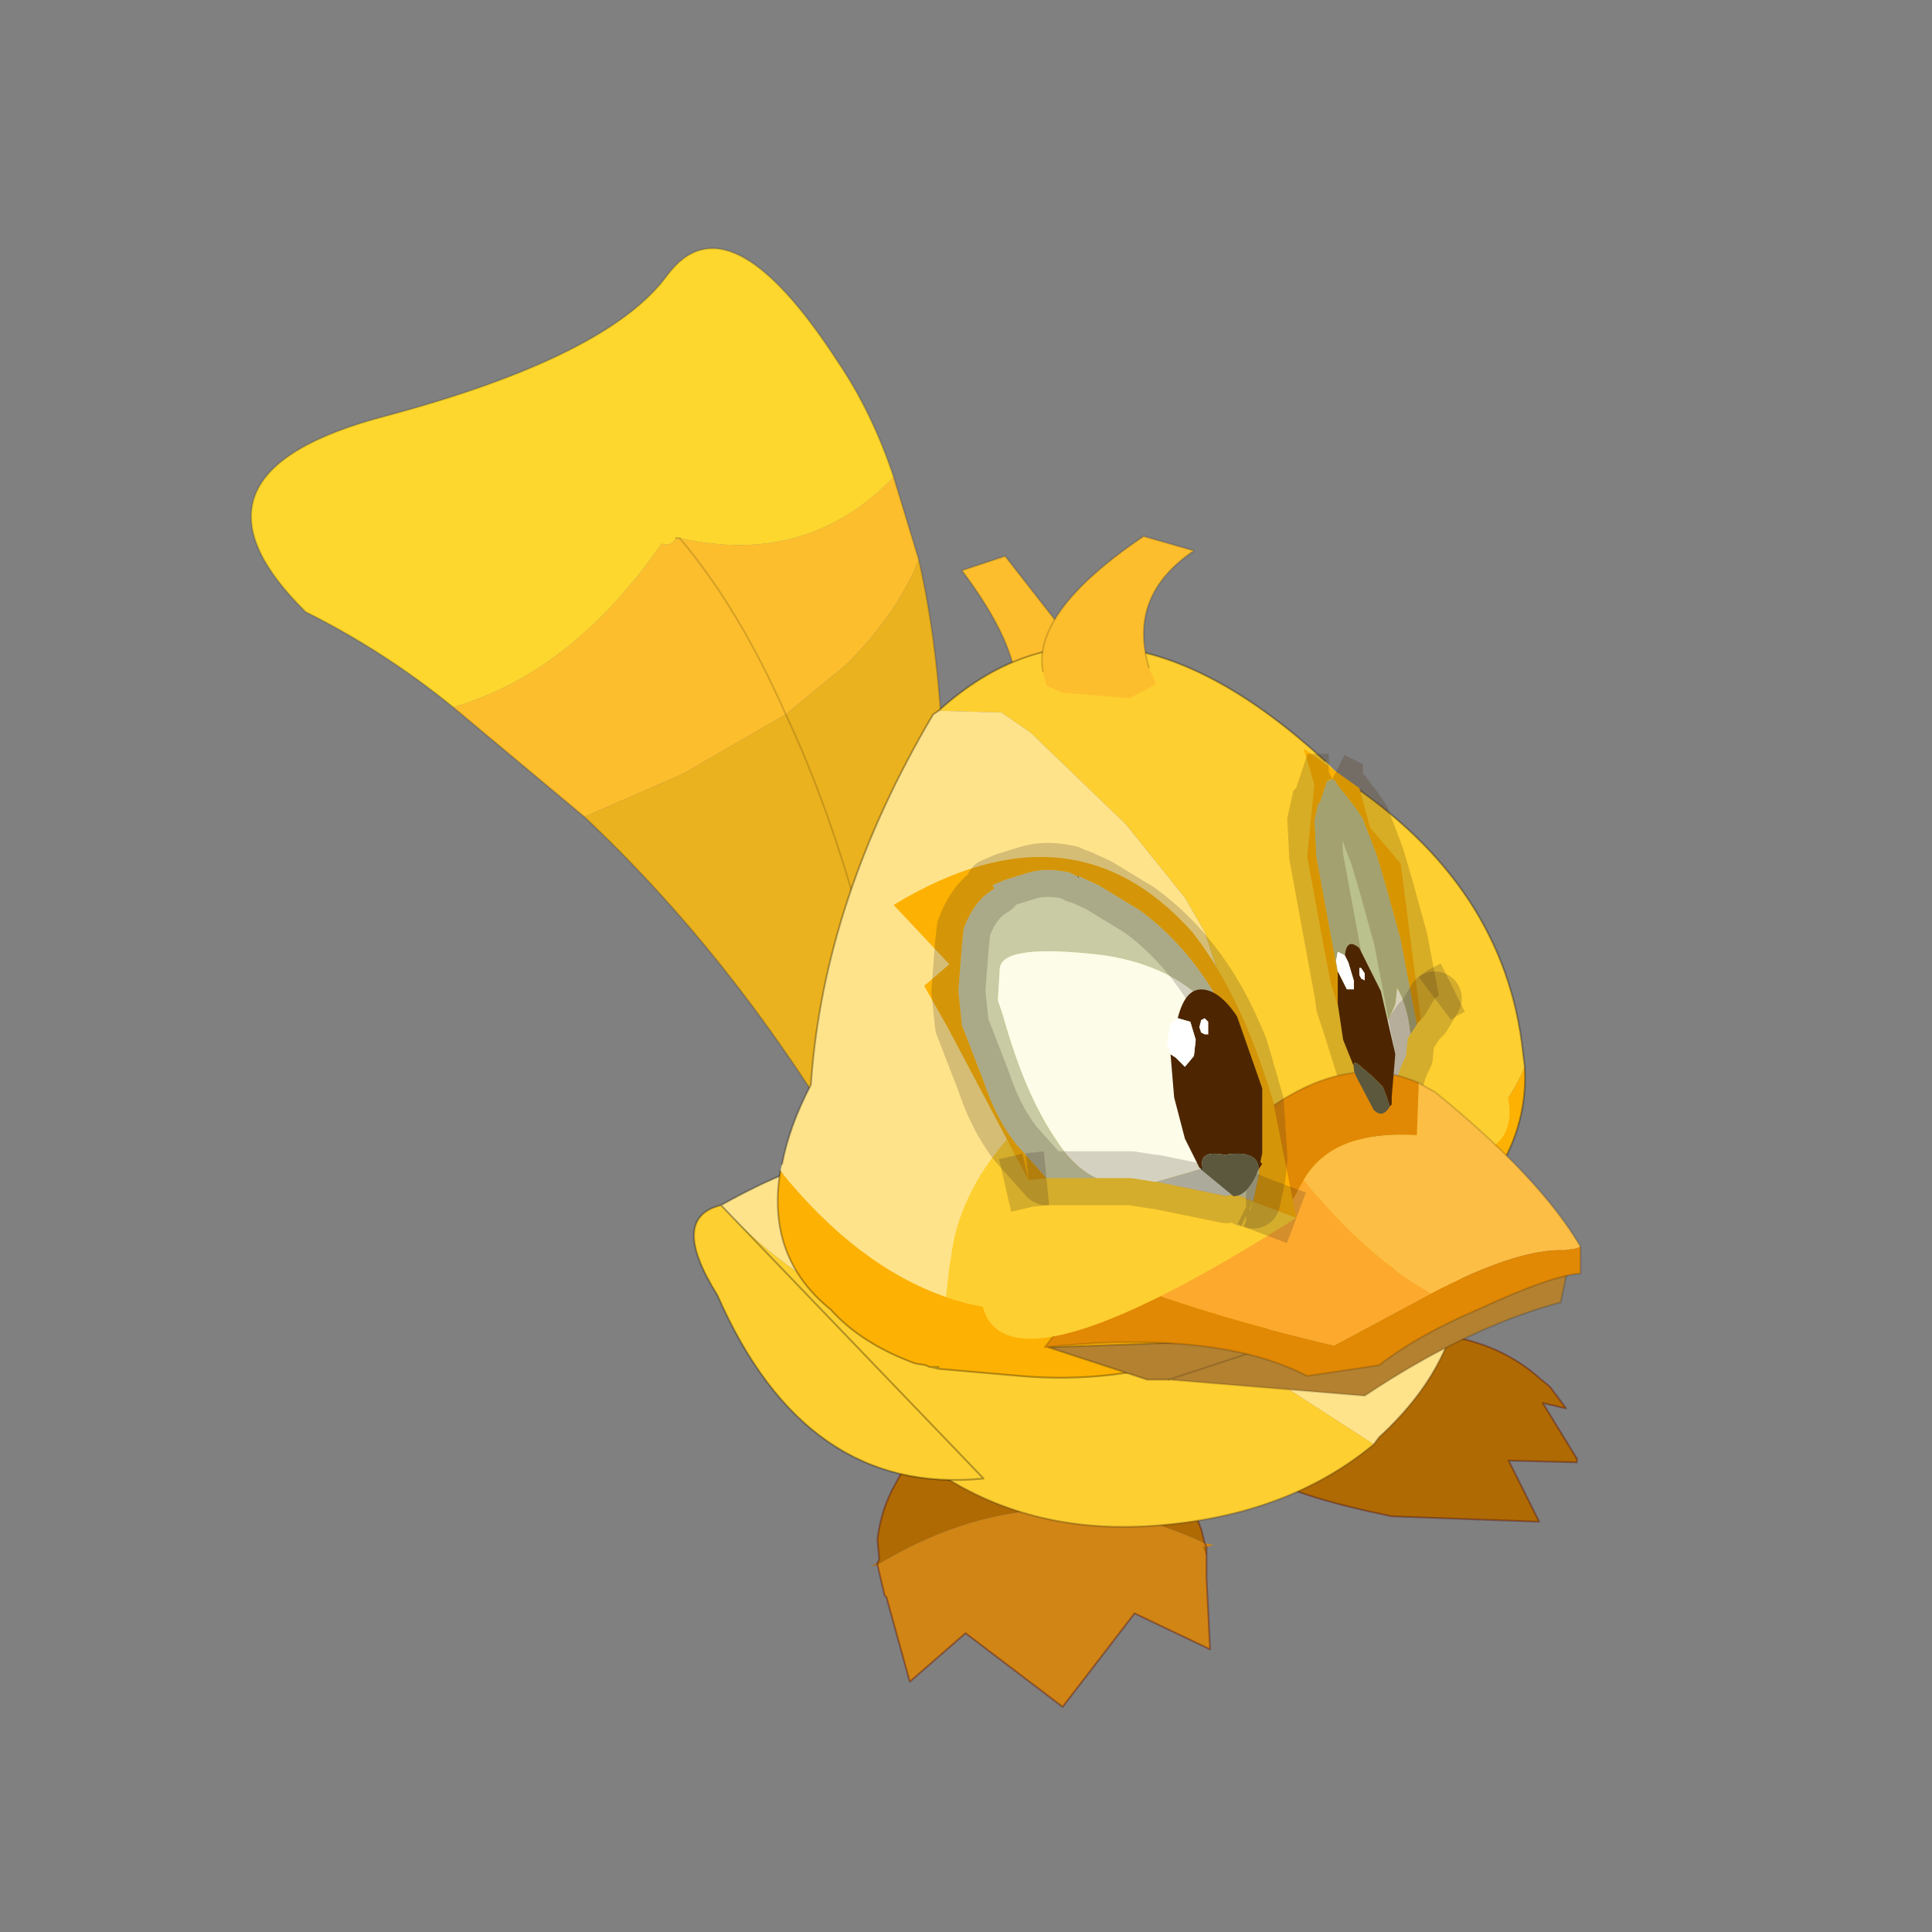 <?xml version="1.0" encoding="UTF-8" standalone="no"?>
<svg xmlns:xlink="http://www.w3.org/1999/xlink" height="440.0px" width="440.0px" xmlns="http://www.w3.org/2000/svg">
  <rect width="100%" height="100%" fill="#808080" stroke="none"/>
  <g transform="matrix(10.0, 0.0, 0.0, 10.0, 0.0, 0.0)">
    <use height="44.0" transform="matrix(0.909, 0.0, 0.0, 0.909, 2.0, 2.0)" width="44.0" xlink:href="#sprite0"/>
  </g>
  <defs>
    <g id="sprite0" transform="matrix(1.0, 0.0, 0.0, 1.0, 0.0, 0.0)">
      <use height="44.0" transform="matrix(1.0, 0.0, 0.0, 1.0, 0.0, 0.0)" width="44.0" xlink:href="#shape0"/>
      <use height="40.55" transform="matrix(0.901, 0.0, 0.0, 0.901, 4.106, 4.029)" width="36.95" xlink:href="#sprite1"/>
    </g>
    <g id="shape0" transform="matrix(1.0, 0.0, 0.0, 1.0, 0.0, 0.0)">
      <path d="M44.0 44.0 L0.0 44.0 0.0 0.0 44.0 0.0 44.0 44.0" fill="#43adca" fill-opacity="0.0" fill-rule="evenodd" stroke="none"/>
    </g>
    <g id="sprite1" transform="matrix(1.0, 0.0, 0.0, 1.0, 26.4, 35.25)">
      <use height="27.4" transform="matrix(1.0, 0.0, 0.0, 1.0, -26.4, -35.25)" width="19.25" xlink:href="#sprite2"/>
      <use height="8.5" transform="matrix(1.0, 0.0, 0.0, 1.0, -9.2, -3.2)" width="9.55" xlink:href="#sprite3"/>
      <use height="5.5" transform="matrix(1.0, 0.0, 0.0, 1.0, 1.0, -5.15)" width="9.45" xlink:href="#sprite4"/>
      <use height="13.35" transform="matrix(1.0, 0.0, 0.0, 1.0, -10.15, -13.05)" width="17.4" xlink:href="#sprite5"/>
      <use height="9.25" transform="matrix(1.0, 0.0, 0.0, 1.0, -14.1, -10.25)" width="10.05" xlink:href="#sprite6"/>
      <use height="23.9" transform="matrix(1.0, 0.0, 0.0, 1.0, -11.75, -27.25)" width="22.3" xlink:href="#sprite7"/>
    </g>
    <g id="sprite2" transform="matrix(1.0, 0.0, 0.0, 1.0, 0.0, 0.0)">
      <use height="27.4" transform="matrix(1.0, 0.0, 0.0, 1.0, 0.0, 0.0)" width="19.25" xlink:href="#shape1"/>
    </g>
    <g id="shape1" transform="matrix(1.0, 0.0, 0.0, 1.0, 0.0, 0.0)">
      <path d="M17.85 6.35 Q15.45 8.85 11.9 8.05 L11.8 8.05 Q11.65 8.3 11.4 8.2 8.9 11.8 5.6 12.75 L9.25 15.8 12.0 14.6 14.85 12.95 16.55 11.55 Q17.95 10.15 18.55 8.65 L17.85 6.35 M11.9 8.05 Q13.55 10.0 14.85 12.95 13.55 10.0 11.9 8.05" fill="#fdbe2d" fill-rule="evenodd" stroke="none"/>
      <path d="M9.25 15.8 Q14.25 20.5 17.9 27.4 L18.45 26.35 Q19.15 24.6 19.25 16.25 19.3 11.95 18.55 8.65 17.95 10.15 16.55 11.55 L14.85 12.95 12.0 14.6 9.25 15.8 M18.45 26.35 Q17.3 18.15 14.85 12.95 17.3 18.15 18.45 26.35" fill="#ebb21f" fill-rule="evenodd" stroke="none"/>
      <path d="M17.85 6.35 Q17.25 4.55 16.3 3.15 13.25 -1.55 11.55 0.75 9.9 3.0 3.75 4.65 -2.4 6.25 1.5 10.1 3.7 11.2 5.6 12.75 8.9 11.8 11.4 8.2 11.65 8.3 11.8 8.05 L11.9 8.05 Q15.45 8.85 17.85 6.35" fill="#fdd72d" fill-rule="evenodd" stroke="none"/>
      <path d="M5.6 12.75 Q3.7 11.2 1.5 10.1 -2.4 6.25 3.75 4.65 9.9 3.0 11.55 0.75 13.25 -1.55 16.3 3.15 17.25 4.55 17.85 6.35 M11.9 8.05 L11.8 8.05 M5.6 12.75 L9.25 15.8 Q14.25 20.5 17.9 27.4 L18.45 26.35 Q19.15 24.6 19.25 16.25 19.3 11.95 18.55 8.65 L17.85 6.35 M14.85 12.95 Q13.55 10.0 11.9 8.05 M14.85 12.95 Q17.3 18.15 18.45 26.35" fill="none" stroke="#000000" stroke-linecap="round" stroke-linejoin="round" stroke-opacity="0.153" stroke-width="0.05"/>
    </g>
    <g id="sprite3" transform="matrix(1.0, 0.0, 0.0, 1.0, 0.0, 0.0)">
      <use height="8.5" transform="matrix(1.0, 0.0, 0.0, 1.0, 0.0, 0.0)" width="9.55" xlink:href="#shape2"/>
    </g>
    <g id="shape2" transform="matrix(1.0, 0.0, 0.0, 1.0, 0.0, 0.0)">
      <path d="M9.3 3.95 Q4.75 1.8 0.2 4.55 L0.4 5.4 0.45 5.45 1.1 7.8 2.65 6.45 5.35 8.5 7.35 5.9 9.45 6.9 9.35 4.9 9.35 4.3 9.25 4.05 9.35 4.05 9.55 4.0 9.3 3.95 9.35 4.05 9.3 3.95" fill="#d08515" fill-rule="evenodd" stroke="none"/>
      <path d="M9.3 3.95 L9.2 3.55 Q8.6 1.95 7.0 0.8 5.4 -0.3 3.4 0.15 1.55 0.65 0.7 2.3 0.3 3.0 0.2 3.85 L0.25 4.4 0.2 4.5 0.2 4.55 0.2 4.5 0.0 4.6 0.2 4.55 Q4.75 1.8 9.3 3.95 M9.35 4.3 L9.35 4.05 9.25 4.05 9.35 4.3" fill="#af6a03" fill-rule="evenodd" stroke="none"/>
      <path d="M0.2 4.5 L0.25 4.4 0.2 3.85 Q0.3 3.0 0.7 2.3 1.55 0.65 3.4 0.15 5.4 -0.3 7.0 0.8 8.6 1.95 9.2 3.55 L9.3 3.95 9.35 4.05 M0.2 4.55 L0.2 4.5 M0.2 4.55 L0.4 5.4 0.45 5.45 1.1 7.8 2.65 6.45 5.35 8.5 7.35 5.9 9.45 6.9 9.35 4.9 9.35 4.3 9.35 4.05" fill="none" stroke="#59120d" stroke-linecap="round" stroke-linejoin="round" stroke-opacity="0.412" stroke-width="0.05"/>
    </g>
    <g id="sprite4" transform="matrix(1.0, 0.0, 0.0, 1.0, 0.0, 0.0)">
      <use height="5.5" transform="matrix(1.0, 0.0, 0.0, 1.0, 0.0, 0.0)" width="9.45" xlink:href="#shape3"/>
    </g>
    <g id="shape3" transform="matrix(1.0, 0.0, 0.0, 1.0, 0.0, 0.0)">
      <path d="M5.45 0.05 L4.55 0.05 1.85 0.35 Q0.05 0.9 0.0 2.25 -0.05 3.1 0.6 3.9 L0.8 4.05 Q1.65 4.6 4.3 5.15 L8.35 5.3 8.4 5.3 7.55 3.6 9.45 3.65 9.45 3.55 8.5 2.0 9.15 2.15 8.7 1.55 8.4 1.3 Q7.55 0.55 6.4 0.25 L5.95 0.15 5.45 0.05" fill="#af6a03" fill-rule="evenodd" stroke="none"/>
      <path d="M5.45 0.05 L4.55 0.05 1.85 0.35 Q0.05 0.9 0.0 2.25 -0.05 3.1 0.6 3.9 L0.8 4.05 Q1.65 4.6 4.3 5.15 L8.35 5.3 8.4 5.3 7.55 3.6 9.45 3.65 9.45 3.55 8.5 2.0 9.15 2.15 8.7 1.55 8.4 1.3 Q7.55 0.55 6.4 0.25 L5.95 0.15 5.45 0.05 Z" fill="none" stroke="#59120d" stroke-linecap="round" stroke-linejoin="round" stroke-opacity="0.412" stroke-width="0.05"/>
    </g>
    <g id="sprite5" transform="matrix(1.0, 0.0, 0.0, 1.0, 0.0, 0.0)">
      <use height="13.35" transform="matrix(1.0, 0.0, 0.0, 1.0, 0.0, 0.0)" width="17.4" xlink:href="#shape4"/>
    </g>
    <g id="shape4" transform="matrix(1.0, 0.0, 0.0, 1.0, 0.0, 0.0)">
      <path d="M13.25 0.8 Q11.15 -0.15 8.4 0.05 4.9 0.35 2.4 2.55 -0.15 4.65 0.0 7.35 0.1 10.05 2.85 11.85 5.5 13.6 9.0 13.3 12.6 13.0 14.95 11.05 L12.4 9.4 Q10.65 8.15 10.2 5.05 9.7 1.8 11.45 1.3 L13.25 0.8" fill="#fecf30" fill-rule="evenodd" stroke="none"/>
      <path d="M13.25 0.8 L11.45 1.3 Q9.7 1.8 10.2 5.05 10.65 8.15 12.4 9.4 L14.95 11.05 15.1 10.85 Q17.5 8.65 17.4 5.95 17.25 3.25 14.65 1.55 13.95 1.05 13.25 0.8" fill="#fee38b" fill-rule="evenodd" stroke="none"/>
      <path d="M14.95 11.05 Q12.6 13.0 9.0 13.3 5.5 13.6 2.85 11.85 0.1 10.05 0.0 7.35 -0.15 4.65 2.4 2.55 4.9 0.35 8.4 0.05 11.15 -0.15 13.25 0.8 M14.95 11.05 L15.1 10.85 Q17.5 8.65 17.4 5.95 17.25 3.25 14.65 1.55 13.95 1.05 13.25 0.8" fill="none" stroke="#382510" stroke-linecap="round" stroke-linejoin="round" stroke-opacity="0.302" stroke-width="0.05"/>
    </g>
    <g id="sprite6" transform="matrix(1.0, 0.0, 0.0, 1.0, 0.0, 0.0)">
      <use height="9.25" transform="matrix(1.0, 0.0, 0.0, 1.0, 0.0, 0.0)" width="10.05" xlink:href="#shape5"/>
    </g>
    <g id="shape5" transform="matrix(1.0, 0.0, 0.0, 1.0, 0.0, 0.0)">
      <path d="M0.75 1.6 Q4.85 -0.7 7.25 0.35 L7.45 0.4 Q9.5 3.4 6.9 5.2 3.3 4.4 0.75 1.6" fill="#fee38b" fill-rule="evenodd" stroke="none"/>
      <path d="M7.45 0.4 Q9.5 1.5 10.05 5.2 L9.55 6.8 Q8.95 8.35 8.05 9.2 3.1 9.7 0.65 4.1 -0.7 1.95 0.75 1.6 3.3 4.4 6.9 5.2 9.5 3.4 7.45 0.4" fill="#fecf30" fill-rule="evenodd" stroke="none"/>
      <path d="M0.75 1.6 Q4.85 -0.7 7.25 0.35 M7.45 0.4 Q9.5 1.5 10.05 5.2 M8.05 9.2 Q3.1 9.7 0.65 4.1 -0.7 1.95 0.75 1.6 Z" fill="none" stroke="#000000" stroke-linecap="round" stroke-linejoin="round" stroke-opacity="0.302" stroke-width="0.05"/>
    </g>
    <g id="sprite7" transform="matrix(1.0, 0.0, 0.0, 1.0, 0.0, 0.0)">
      <use height="23.9" transform="matrix(1.0, 0.0, 0.0, 1.0, 0.0, 0.0)" width="22.3" xlink:href="#shape6"/>
    </g>
    <g id="shape6" transform="matrix(1.0, 0.0, 0.0, 1.0, 0.0, 0.0)">
      <path d="M6.55 4.7 L8.45 3.3 6.3 0.55 5.1 0.95 Q6.9 3.35 6.55 4.7" fill="#fdbe2d" fill-rule="evenodd" stroke="none"/>
      <path d="M8.45 3.3 L6.3 0.55 5.1 0.95 Q6.9 3.35 6.55 4.7" fill="none" stroke="#000000" stroke-linecap="round" stroke-linejoin="round" stroke-opacity="0.153" stroke-width="0.05"/>
      <path d="M4.65 21.15 L4.75 20.3 4.8 20.0 Q5.3 15.95 12.4 12.65 L11.85 11.0 11.3 10.05 9.65 8.0 7.0 5.45 6.2 4.9 4.45 4.85 Q9.1 0.65 15.2 6.25 L15.7 6.75 Q20.2 9.7 20.7 14.35 L20.75 14.75 Q19.35 18.1 14.1 18.45 8.95 22.65 4.65 21.15 M4.45 23.15 L4.25 23.1 4.45 23.1 4.45 23.15" fill="#fecf30" fill-rule="evenodd" stroke="none"/>
      <path d="M4.45 4.85 L6.2 4.9 7.0 5.45 9.65 8.0 11.3 10.05 11.85 11.0 12.4 12.65 Q5.3 15.95 4.8 20.0 L4.75 20.3 4.65 21.15 Q2.2 20.3 0.05 17.65 L0.1 17.45 Q0.3 16.4 0.9 15.25 1.25 10.1 4.3 4.95 L4.45 4.85" fill="#fee38b" fill-rule="evenodd" stroke="none"/>
      <path d="M0.05 17.65 Q2.2 20.3 4.65 21.15 8.95 22.65 14.1 18.45 19.35 18.1 20.75 14.75 21.0 19.25 13.5 22.05 10.2 23.65 6.75 23.35 L4.45 23.15 4.45 23.1 4.25 23.1 4.2 23.1 4.1 23.05 3.8 23.0 Q2.3 22.45 1.45 21.5 -0.35 20.05 0.05 17.65" fill="#fdb102" fill-rule="evenodd" stroke="none"/>
      <path d="M4.45 4.85 L4.3 4.95 Q1.25 10.1 0.9 15.25 0.3 16.4 0.1 17.45 M20.75 14.75 L20.7 14.35 Q20.2 9.7 15.7 6.75 M15.2 6.25 Q9.1 0.65 4.45 4.85 M4.25 23.1 L4.2 23.1 4.1 23.05 3.8 23.0 Q2.3 22.45 1.45 21.5 -0.35 20.05 0.05 17.65 M4.45 23.15 L4.25 23.1 4.45 23.1 M4.45 23.15 L6.75 23.35 Q10.2 23.65 13.5 22.05 21.0 19.25 20.75 14.75" fill="none" stroke="#000000" stroke-linecap="round" stroke-linejoin="round" stroke-opacity="0.302" stroke-width="0.05"/>
      <path d="M17.6 14.8 L17.45 15.05 17.35 15.35 Q16.85 16.1 16.65 15.65 L16.6 15.6 Q16.2 14.5 16.4 13.85 16.8 13.9 17.15 13.0 L17.2 12.55 Q17.65 13.3 17.6 14.8" fill="#fcfce9" fill-rule="evenodd" stroke="none"/>
      <path d="M17.35 15.35 L17.05 16.45 16.65 15.65 Q16.85 16.1 17.35 15.35" fill="#cacdba" fill-rule="evenodd" stroke="none"/>
      <path d="M16.6 15.9 L15.85 13.5 15.7 13.05 15.65 12.7 14.95 8.9 14.9 7.9 15.0 7.45 15.05 7.4 15.25 6.8 15.3 6.8 15.4 6.75 15.5 6.8 15.5 6.85 16.05 7.55 16.25 7.85 16.65 8.9 16.9 9.75 17.3 11.2 17.9 14.35 17.6 14.8 Q17.65 13.3 17.2 12.55 L17.15 13.0 Q16.8 13.9 16.4 13.85 16.2 14.5 16.6 15.6 L16.65 15.65 17.05 16.45 17.0 16.7 16.75 16.3 16.6 15.9" fill="#bbc18c" fill-rule="evenodd" stroke="none"/>
      <path d="M16.6 15.9 L16.5 16.15 15.35 12.4 15.15 11.35 14.7 8.9 14.9 6.9 14.6 5.9 16.15 7.0 16.45 8.1 17.3 9.1 17.85 13.35 17.9 14.35 17.3 11.2 16.9 9.75 16.65 8.9 16.25 7.85 16.05 7.55 15.5 6.85 15.5 6.8 15.4 6.75 15.3 6.75 15.3 6.8 15.25 6.8 15.05 7.4 15.0 7.45 14.9 7.9 14.95 8.9 15.65 12.7 15.7 13.05 15.85 13.5 16.6 15.9" fill="#fdb102" fill-rule="evenodd" stroke="none"/>
      <path d="M16.6 15.9 L15.85 13.5 15.7 13.05 15.65 12.7 14.95 8.9 14.9 7.9 15.0 7.45 15.05 7.4 15.25 6.8 15.3 6.8 M15.4 6.75 L15.5 6.8 15.5 6.85 16.05 7.55 16.25 7.85 16.65 8.9 16.9 9.75 17.3 11.2 17.9 14.35 17.6 14.8 17.45 15.05 17.35 15.35 17.05 16.45 17.0 16.7 17.0 16.75 17.05 17.55 M15.4 6.75 L15.3 6.8 M17.0 16.7 L16.95 16.7 17.0 16.75 M16.6 15.9 L16.75 16.3 17.0 16.7" fill="none" stroke="#422401" stroke-linecap="butt" stroke-linejoin="miter" stroke-miterlimit="3.0" stroke-opacity="0.2" stroke-width="1.5"/>
      <path d="M18.25 12.85 L18.45 12.7 18.75 12.55 Q22.65 18.2 16.9 17.1 L17.0 16.15 16.95 16.05 16.9 16.05 17.05 15.7 17.1 15.6 Q17.2 14.9 17.45 14.45 L17.45 14.4 17.5 13.95 17.8 13.5 17.95 13.35 18.25 12.85" fill="#fecf30" fill-rule="evenodd" stroke="none"/>
      <path d="M16.95 16.05 L16.9 16.05 17.05 15.7 17.1 15.6 Q17.2 14.9 17.45 14.45 L17.45 14.4 17.5 13.95 17.8 13.5 17.95 13.35 18.25 12.85" fill="none" stroke="#332720" stroke-linecap="round" stroke-linejoin="round" stroke-opacity="0.2" stroke-width="1.5"/>
      <path d="M18.25 12.85 L18.45 12.7 18.75 12.55 M16.9 17.1 L17.0 16.15 16.95 16.05 Z" fill="none" stroke="#332720" stroke-linecap="butt" stroke-linejoin="miter" stroke-miterlimit="3.0" stroke-opacity="0.2" stroke-width="1.5"/>
      <path d="M10.85 23.45 L10.25 23.45 7.5 22.55 14.35 22.3 15.0 22.75 16.35 22.85 16.6 22.6 Q18.65 20.6 22.0 20.1 L21.75 21.3 Q19.15 22.0 16.3 23.9 L10.85 23.45" fill="#b38130" fill-rule="evenodd" stroke="none"/>
      <path d="M10.85 23.45 L10.25 23.45 7.5 22.55 14.35 22.3" fill="none" stroke="#382510" stroke-linecap="round" stroke-linejoin="round" stroke-opacity="0.302" stroke-width="0.05"/>
      <path d="M14.35 22.3 L15.0 22.75 16.35 22.85 16.6 22.6 Q18.65 20.6 22.0 20.1 L21.75 21.3 Q19.15 22.0 16.3 23.9 L10.85 23.45 Z" fill="none" stroke="#000000" stroke-linecap="round" stroke-linejoin="round" stroke-opacity="0.153" stroke-width="0.05"/>
      <path d="M14.6 17.9 Q15.4 16.5 17.75 16.65 L17.8 15.2 18.25 15.45 Q21.15 17.8 22.3 19.75 L22.2 19.8 21.85 19.85 Q20.55 19.8 18.15 21.05 16.35 20.05 14.6 17.9" fill="#fcbe44" fill-rule="evenodd" stroke="none"/>
      <path d="M10.55 18.6 L14.3 18.45 14.6 17.9 Q16.35 20.05 18.15 21.05 L15.45 22.5 Q11.8 21.65 8.9 20.5 L10.15 19.0 10.55 18.6" fill="#fca92e" fill-rule="evenodd" stroke="none"/>
      <path d="M17.8 15.2 L17.75 16.65 Q15.4 16.5 14.6 17.9 L14.3 18.45 10.55 18.6 Q11.9 17.2 13.55 16.2 L13.65 16.1 13.45 16.05 Q15.8 14.3 17.8 15.2 M18.15 21.05 Q20.55 19.8 21.85 19.85 L22.2 19.8 22.3 19.75 22.3 20.5 Q21.5 20.55 19.45 21.5 17.8 22.2 16.7 23.05 L14.7 23.35 Q12.2 22.05 7.4 22.55 L8.1 21.65 8.9 20.5 Q11.8 21.65 15.45 22.5 L18.15 21.05" fill="#e18804" fill-rule="evenodd" stroke="none"/>
      <path d="M17.8 15.2 Q15.8 14.3 13.45 16.05 L13.65 16.1 13.55 16.2 Q11.9 17.2 10.55 18.6 M22.3 19.75 Q21.15 17.8 18.25 15.45 L17.8 15.2 M8.9 20.5 L10.15 19.0 M22.3 19.75 L22.3 20.5 Q21.5 20.55 19.45 21.5 17.8 22.2 16.7 23.05 L14.7 23.35 Q12.2 22.05 7.4 22.55 L8.1 21.65 8.9 20.5" fill="none" stroke="#000000" stroke-linecap="round" stroke-linejoin="round" stroke-opacity="0.153" stroke-width="0.05"/>
      <path d="M15.55 12.1 L15.5 11.8 15.55 11.55 15.65 11.6 15.75 11.65 15.85 11.85 16.0 12.35 16.0 12.6 15.8 12.6 15.65 12.3 15.55 12.1" fill="#ffffff" fill-rule="evenodd" stroke="none"/>
      <path d="M15.55 12.1 L15.65 12.3 15.8 12.6 16.0 12.6 16.0 12.35 15.85 11.85 15.75 11.65 Q15.8 11.15 16.15 11.45 L16.2 11.55 16.75 12.65 17.15 14.4 17.05 15.6 17.05 15.75 17.05 15.8 17.0 15.85 16.9 15.55 16.8 15.3 16.5 15.0 16.2 14.75 Q15.95 14.5 16.0 14.8 L16.0 14.75 15.7 14.0 15.55 13.0 15.55 12.1" fill="#4d2601" fill-rule="evenodd" stroke="none"/>
      <path d="M17.0 15.85 Q16.8 16.2 16.55 15.95 L16.05 15.0 16.0 14.85 16.0 14.8 Q15.95 14.5 16.2 14.75 L16.5 15.0 16.8 15.3 16.9 15.55 17.0 15.85" fill="#5b583e" fill-rule="evenodd" stroke="none"/>
      <path d="M16.3 12.35 L16.3 12.25 16.3 12.15 16.2 12.0 16.15 12.0 16.15 12.05 16.15 12.2 16.2 12.3 16.3 12.35" fill="#ffffff" fill-rule="evenodd" stroke="none"/>
      <path d="M7.45 17.85 L6.6 16.9 Q6.05 16.2 5.7 15.15 L5.1 13.6 5.0 12.65 5.1 11.35 5.15 10.9 Q5.45 10.1 6.0 9.8 L5.95 9.7 6.3 9.55 6.95 9.35 Q7.45 9.2 8.1 9.35 L8.3 9.45 8.35 9.5 8.35 9.45 8.9 9.7 10.05 10.4 Q11.75 11.65 12.7 13.85 L12.85 14.2 13.0 14.7 13.3 15.75 13.4 17.3 13.35 17.8 13.2 18.5 13.1 18.45 13.0 18.45 13.0 18.4 12.65 18.3 12.7 18.1 12.95 17.25 Q13.45 17.1 13.2 15.75 L12.85 14.6 Q12.0 12.1 9.05 11.65 6.15 11.3 6.15 12.05 L6.1 12.9 6.25 13.35 Q6.85 15.5 7.7 16.75 8.2 17.55 8.85 17.85 L8.4 17.85 7.45 17.85" fill="#c8cba3" fill-rule="evenodd" stroke="none"/>
      <path d="M8.85 17.85 Q8.2 17.55 7.7 16.75 6.85 15.5 6.25 13.35 L6.1 12.9 6.15 12.05 Q6.15 11.3 9.05 11.65 12.0 12.1 12.85 14.6 L13.2 15.75 Q13.45 17.1 12.95 17.25 L10.5 17.95 10.45 17.95 9.8 17.85 8.85 17.85" fill="#fcfce9" fill-rule="evenodd" stroke="none"/>
      <path d="M8.3 9.45 L8.35 9.45 8.35 9.5 8.3 9.45" fill="#786c43" fill-rule="evenodd" stroke="none"/>
      <path d="M12.95 17.25 L12.7 18.1 12.65 18.3 12.45 18.35 10.5 17.95 12.95 17.25" fill="#cacdba" fill-rule="evenodd" stroke="none"/>
      <path d="M6.95 17.9 L7.45 17.85 8.4 17.85 8.85 17.85 9.8 17.85 10.45 17.95 10.5 17.95 12.45 18.35 12.65 18.3 13.0 18.4 13.0 18.45 13.1 18.45 13.2 18.5 14.4 18.95 Q3.15 26.1 6.3 18.05 L6.95 17.9" fill="#fecf30" fill-rule="evenodd" stroke="none"/>
      <path d="M6.95 17.9 L4.7 13.65 4.05 12.5 4.75 11.9 3.2 10.25 Q8.15 7.25 11.5 11.0 12.85 12.7 13.75 15.7 L14.4 18.95 13.2 18.5 13.35 17.8 13.4 17.3 13.3 15.75 13.0 14.7 12.85 14.2 12.7 13.85 Q11.75 11.65 10.05 10.4 L8.9 9.7 8.35 9.45 8.3 9.45 8.1 9.35 Q7.45 9.2 6.95 9.35 L6.3 9.55 5.95 9.7 6.0 9.8 Q5.45 10.1 5.15 10.9 L5.1 11.35 5.0 12.65 5.1 13.6 5.7 15.15 Q6.05 16.2 6.6 16.9 L7.45 17.85 6.95 17.9" fill="#fdb102" fill-rule="evenodd" stroke="none"/>
      <path d="M7.45 17.85 L6.6 16.9 Q6.05 16.2 5.7 15.15 L5.1 13.6 5.0 12.65 5.1 11.35 5.15 10.9 Q5.45 10.1 6.0 9.8 L5.95 9.7 6.3 9.55 6.95 9.35 Q7.45 9.2 8.1 9.35 L8.3 9.45 8.35 9.45 8.9 9.7 10.05 10.4 Q11.75 11.65 12.7 13.85 L12.85 14.2 13.0 14.7 13.3 15.75 13.4 17.3 13.35 17.8 13.2 18.5 M12.65 18.3 L13.0 18.4 13.0 18.45 M7.45 17.85 L8.4 17.85 8.85 17.85 9.8 17.85 10.45 17.95 10.5 17.95 12.45 18.35 12.65 18.3" fill="none" stroke="#332720" stroke-linecap="round" stroke-linejoin="round" stroke-opacity="0.2" stroke-width="1.5"/>
      <path d="M6.95 17.9 L7.45 17.85 M13.2 18.5 L14.4 18.95 M6.3 18.05 L6.95 17.9 M13.0 18.45 L13.1 18.45 13.2 18.5" fill="none" stroke="#332720" stroke-linecap="butt" stroke-linejoin="miter" stroke-miterlimit="3.0" stroke-opacity="0.2" stroke-width="1.5"/>
      <path d="M11.1 13.4 Q11.3 12.6 11.75 12.6 12.25 12.6 12.75 13.35 L13.45 15.35 13.45 17.15 13.4 17.4 13.45 17.45 13.35 17.6 Q13.35 17.05 12.4 17.2 11.65 17.05 11.8 17.6 L11.7 17.55 11.3 16.75 11.0 15.6 10.9 14.4 11.05 14.5 11.3 14.75 11.55 14.45 11.6 14.0 11.45 13.5 11.1 13.4" fill="#4d2601" fill-rule="evenodd" stroke="none"/>
      <path d="M11.1 13.4 L11.45 13.5 11.6 14.0 11.55 14.45 11.3 14.75 11.05 14.5 10.9 14.4 10.8 14.1 10.9 13.55 11.1 13.4" fill="#ffffff" fill-rule="evenodd" stroke="none"/>
      <path d="M11.7 17.55 L11.8 17.6 11.8 17.65 11.7 17.55" fill="url(#gradient0)" fill-rule="evenodd" stroke="none"/>
      <path d="M11.8 17.6 Q11.65 17.05 12.4 17.2 13.35 17.05 13.35 17.6 13.05 18.35 12.65 18.35 L11.8 17.65 11.8 17.6" fill="#5b583e" fill-rule="evenodd" stroke="none"/>
      <path d="M11.95 13.85 L11.95 13.7 11.95 13.5 11.85 13.4 11.75 13.45 11.7 13.65 11.75 13.8 11.85 13.85 11.95 13.85" fill="#ffffff" fill-rule="evenodd" stroke="none"/>
      <path d="M10.3 3.65 L10.5 4.1 10.25 4.25 9.75 4.5 7.9 4.35 7.45 4.15 7.35 3.75 Q7.05 2.1 10.15 0.0 L11.55 0.4 Q9.7 1.65 10.3 3.65" fill="#fdbe2d" fill-rule="evenodd" stroke="none"/>
      <path d="M10.3 3.65 Q9.7 1.65 11.55 0.4 L10.15 0.0 Q7.05 2.1 7.35 3.75" fill="none" stroke="#000000" stroke-linecap="round" stroke-linejoin="round" stroke-opacity="0.153" stroke-width="0.05"/>
    </g>
    <radialGradient cx="0" cy="0" gradientTransform="matrix(-0.003, 2.0E-4, 6.0E-4, 0.004, 12.2, 15.5)" gradientUnits="userSpaceOnUse" id="gradient0" r="819.2" spreadMethod="pad">
      <stop offset="0.212" stop-color="#453929"/>
      <stop offset="0.525" stop-color="#252016"/>
    </radialGradient>
  </defs>
</svg>
